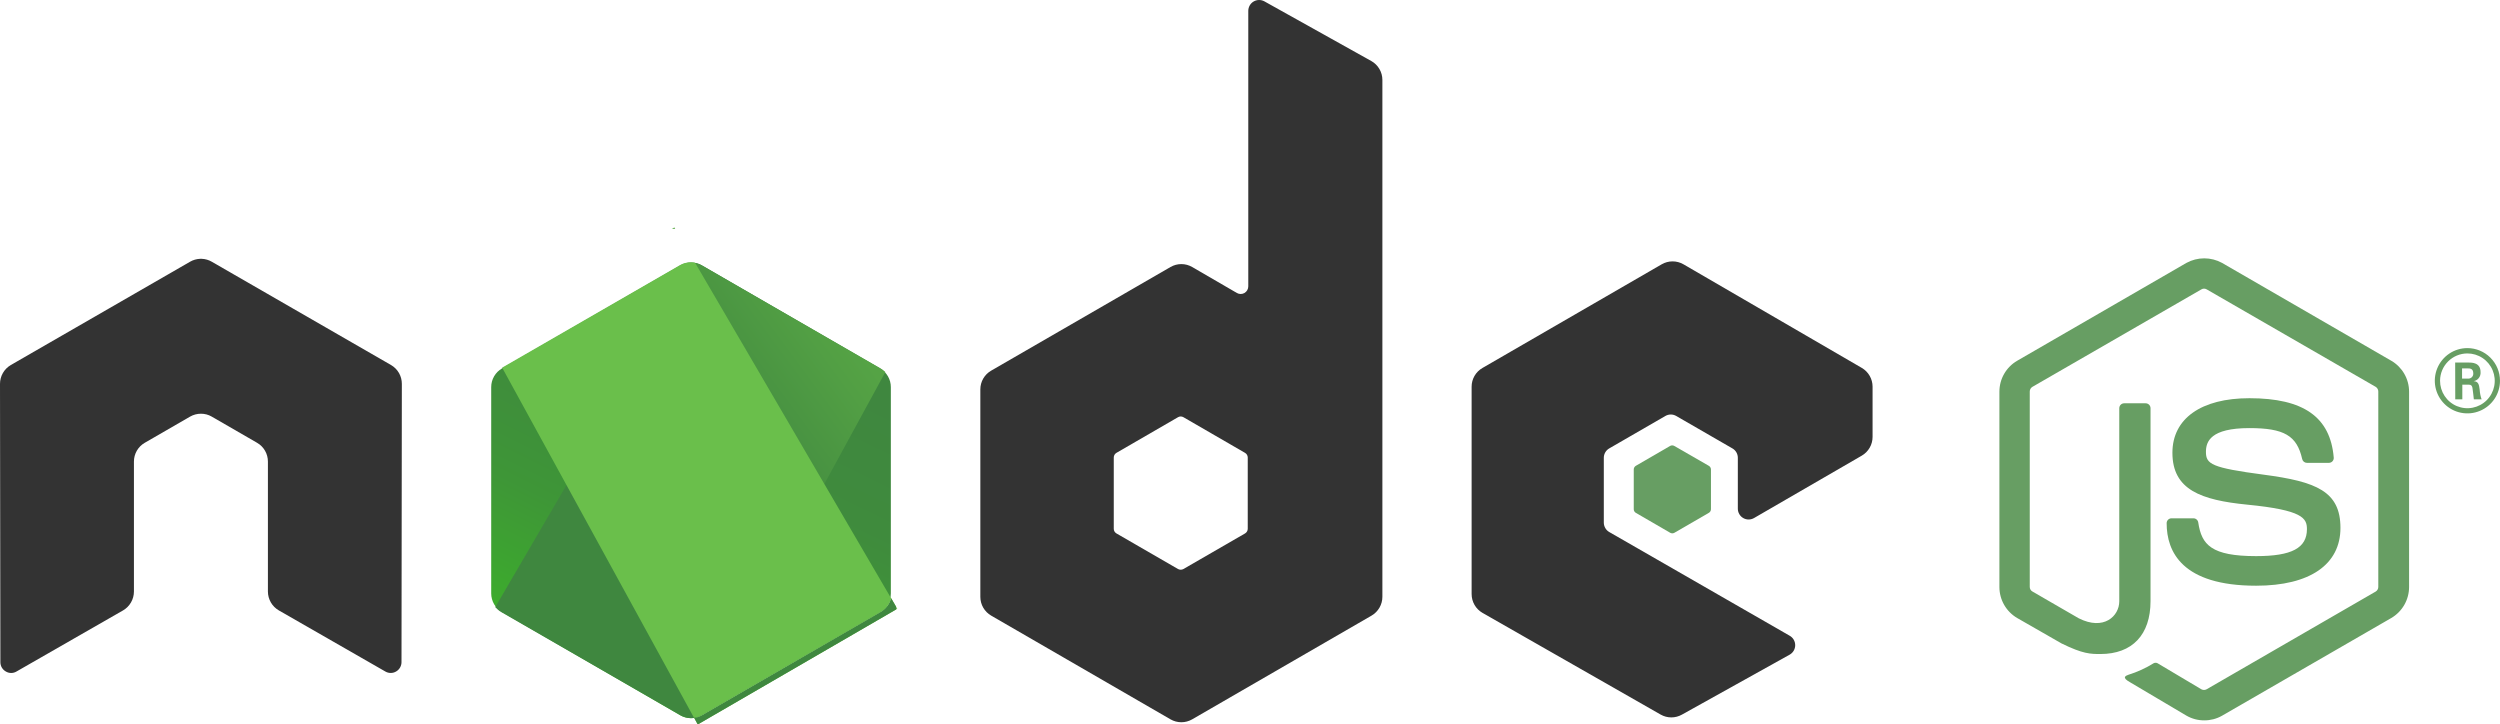<svg width="176" height="51" viewBox="0 0 176 51" fill="none" xmlns="http://www.w3.org/2000/svg">
<g clip-path="url(#clip0)">
<path d="M155.169 50.714C154.731 50.714 154.301 50.599 153.921 50.379L149.945 48.024C149.349 47.693 149.647 47.574 149.838 47.505C150.466 47.309 151.067 47.034 151.626 46.687C151.674 46.665 151.726 46.655 151.778 46.659C151.831 46.663 151.881 46.681 151.924 46.711L154.976 48.526C155.032 48.557 155.096 48.573 155.161 48.573C155.225 48.573 155.289 48.557 155.345 48.526L167.251 41.644C167.306 41.61 167.352 41.563 167.384 41.506C167.416 41.45 167.432 41.386 167.432 41.321V27.562C167.433 27.496 167.416 27.431 167.383 27.374C167.351 27.316 167.304 27.268 167.248 27.234L155.348 20.37C155.293 20.337 155.229 20.32 155.165 20.32C155.101 20.32 155.037 20.337 154.982 20.37L143.082 27.234C143.025 27.268 142.978 27.316 142.945 27.373C142.912 27.431 142.895 27.496 142.895 27.562V41.321C142.894 41.386 142.912 41.45 142.945 41.507C142.978 41.563 143.025 41.609 143.082 41.641L146.342 43.527C148.113 44.422 149.197 43.368 149.197 42.333V28.735C149.197 28.69 149.206 28.645 149.224 28.603C149.241 28.561 149.267 28.523 149.299 28.491C149.331 28.46 149.369 28.434 149.411 28.417C149.453 28.4 149.498 28.392 149.543 28.392H151.051C151.096 28.392 151.141 28.4 151.183 28.417C151.225 28.434 151.263 28.46 151.295 28.491C151.327 28.523 151.353 28.561 151.37 28.603C151.388 28.645 151.397 28.69 151.397 28.735V42.321C151.397 44.688 150.112 46.043 147.871 46.043C147.183 46.043 146.643 46.043 145.13 45.297L142.006 43.506C141.627 43.284 141.312 42.966 141.093 42.584C140.874 42.203 140.759 41.77 140.758 41.33V27.571C140.758 27.131 140.873 26.699 141.092 26.318C141.311 25.937 141.627 25.62 142.006 25.399L153.927 18.507C154.311 18.297 154.741 18.187 155.178 18.187C155.616 18.187 156.046 18.297 156.43 18.507L168.35 25.399C168.73 25.62 169.045 25.937 169.264 26.318C169.483 26.699 169.599 27.131 169.599 27.571V41.33C169.598 41.77 169.482 42.203 169.263 42.584C169.044 42.966 168.73 43.283 168.35 43.506L156.43 50.388C156.046 50.606 155.611 50.718 155.169 50.714Z" fill="#679E63"/>
<path d="M158.832 41.234C153.623 41.234 152.532 38.847 152.532 36.832C152.532 36.787 152.54 36.742 152.558 36.7C152.575 36.659 152.6 36.621 152.632 36.589C152.664 36.557 152.702 36.532 152.743 36.514C152.785 36.497 152.83 36.489 152.875 36.489H154.416C154.499 36.488 154.58 36.518 154.643 36.573C154.707 36.628 154.747 36.704 154.758 36.788C154.991 38.357 155.682 39.151 158.832 39.151C161.341 39.151 162.408 38.581 162.408 37.25C162.408 36.48 162.11 35.91 158.209 35.528C154.952 35.206 152.938 34.483 152.938 31.875C152.938 29.469 154.961 28.034 158.355 28.034C162.17 28.034 164.056 29.359 164.295 32.212C164.299 32.26 164.293 32.308 164.278 32.353C164.262 32.398 164.238 32.44 164.205 32.475C164.173 32.51 164.134 32.537 164.09 32.556C164.046 32.575 163.999 32.585 163.952 32.585H162.408C162.33 32.585 162.255 32.558 162.194 32.51C162.134 32.461 162.091 32.393 162.074 32.317C161.702 30.666 160.802 30.138 158.355 30.138C155.617 30.138 155.298 31.093 155.298 31.809C155.298 32.675 155.673 32.928 159.372 33.418C163.07 33.907 164.768 34.588 164.768 37.164C164.768 39.739 162.62 41.234 158.832 41.234Z" fill="#679E63"/>
<path d="M175.999 26.804C175.999 27.259 175.865 27.703 175.613 28.081C175.361 28.459 175.002 28.754 174.583 28.927C174.164 29.101 173.702 29.147 173.257 29.058C172.812 28.97 172.403 28.751 172.082 28.429C171.761 28.108 171.543 27.698 171.454 27.253C171.366 26.807 171.411 26.345 171.585 25.925C171.759 25.505 172.053 25.146 172.43 24.893C172.807 24.641 173.251 24.506 173.705 24.506C174.313 24.508 174.896 24.75 175.326 25.181C175.756 25.612 175.998 26.195 175.999 26.804ZM171.78 26.804C171.779 27.186 171.891 27.56 172.102 27.878C172.313 28.196 172.613 28.444 172.965 28.59C173.317 28.737 173.705 28.776 174.079 28.701C174.453 28.627 174.796 28.444 175.066 28.174C175.336 27.904 175.519 27.559 175.593 27.185C175.667 26.81 175.629 26.422 175.482 26.07C175.336 25.717 175.088 25.416 174.771 25.205C174.453 24.993 174.08 24.881 173.699 24.882C173.191 24.884 172.705 25.086 172.346 25.445C171.986 25.804 171.783 26.29 171.78 26.798V26.804ZM172.844 25.521H173.738C174.036 25.521 174.632 25.521 174.632 26.201C174.643 26.348 174.6 26.494 174.51 26.611C174.42 26.728 174.291 26.807 174.146 26.834C174.498 26.858 174.521 27.091 174.569 27.431C174.582 27.663 174.628 27.892 174.703 28.111H174.158C174.158 27.989 174.059 27.333 174.059 27.297C174.024 27.151 173.973 27.079 173.791 27.079H173.347V28.111H172.85L172.844 25.521ZM173.329 26.652H173.729C173.779 26.659 173.831 26.654 173.879 26.639C173.928 26.623 173.972 26.597 174.01 26.562C174.047 26.527 174.076 26.485 174.095 26.437C174.114 26.39 174.122 26.339 174.119 26.288C174.119 25.936 173.875 25.936 173.741 25.936H173.329V26.652Z" fill="#679E63"/>
<path fill-rule="evenodd" clip-rule="evenodd" d="M28.29 27.025C28.291 26.756 28.221 26.491 28.087 26.258C27.953 26.025 27.76 25.831 27.527 25.697L14.906 18.424C14.694 18.301 14.456 18.231 14.212 18.221H14.081C13.836 18.232 13.597 18.301 13.383 18.424L0.763 25.697C0.531 25.832 0.338 26.026 0.204 26.259C0.07 26.492 -0 26.756 5.65674e-07 27.025L0.027 46.613C0.026 46.747 0.06 46.879 0.128 46.995C0.195 47.111 0.292 47.206 0.408 47.272C0.523 47.341 0.653 47.378 0.787 47.378C0.92 47.378 1.051 47.341 1.165 47.272L8.666 42.971C8.897 42.836 9.089 42.643 9.223 42.41C9.357 42.178 9.428 41.914 9.429 41.646V32.493C9.429 32.225 9.499 31.963 9.632 31.731C9.766 31.5 9.958 31.307 10.189 31.174L13.383 29.329C13.616 29.195 13.881 29.125 14.149 29.126C14.415 29.125 14.677 29.195 14.906 29.329L18.101 31.174C18.332 31.307 18.524 31.5 18.657 31.731C18.791 31.963 18.861 32.225 18.861 32.493V41.646C18.862 41.915 18.934 42.178 19.068 42.411C19.202 42.643 19.395 42.836 19.627 42.971L27.125 47.272C27.24 47.341 27.372 47.377 27.506 47.377C27.64 47.377 27.772 47.341 27.887 47.272C28.003 47.205 28.098 47.109 28.165 46.993C28.231 46.877 28.266 46.746 28.266 46.613L28.29 27.025Z" fill="#333333"/>
<path fill-rule="evenodd" clip-rule="evenodd" d="M89.012 0.095C88.896 0.031 88.765 -0.002 88.633 -6.22109e-05C88.5 0.002 88.371 0.038 88.256 0.105C88.142 0.172 88.047 0.268 87.981 0.383C87.915 0.498 87.88 0.628 87.879 0.761V20.161C87.879 20.255 87.854 20.347 87.807 20.429C87.76 20.511 87.692 20.579 87.611 20.626C87.53 20.673 87.438 20.698 87.345 20.698C87.251 20.698 87.159 20.673 87.078 20.626L83.928 18.797C83.697 18.663 83.434 18.592 83.166 18.592C82.899 18.592 82.636 18.663 82.405 18.797L69.778 26.094C69.546 26.227 69.353 26.42 69.219 26.652C69.085 26.884 69.015 27.148 69.016 27.416V42.017C69.016 42.285 69.086 42.548 69.22 42.78C69.354 43.012 69.547 43.205 69.778 43.339L82.405 50.642C82.637 50.775 82.899 50.846 83.166 50.846C83.434 50.846 83.696 50.775 83.928 50.642L96.558 43.339C96.789 43.204 96.981 43.011 97.115 42.779C97.249 42.547 97.32 42.284 97.32 42.017V5.629C97.32 5.357 97.248 5.089 97.11 4.855C96.972 4.62 96.774 4.427 96.537 4.295L89.012 0.095ZM87.841 37.223C87.841 37.291 87.824 37.357 87.79 37.415C87.757 37.473 87.708 37.521 87.65 37.555L83.314 40.059C83.256 40.091 83.19 40.108 83.123 40.108C83.057 40.108 82.991 40.091 82.933 40.059L78.6 37.555C78.541 37.521 78.493 37.473 78.459 37.415C78.426 37.357 78.408 37.291 78.409 37.223V32.209C78.409 32.143 78.426 32.078 78.459 32.02C78.492 31.963 78.54 31.915 78.597 31.881L82.933 29.371C82.99 29.337 83.056 29.319 83.123 29.319C83.19 29.319 83.256 29.337 83.314 29.371L87.65 31.881C87.708 31.914 87.756 31.962 87.789 32.02C87.823 32.077 87.841 32.143 87.841 32.209V37.223Z" fill="#333333"/>
<path fill-rule="evenodd" clip-rule="evenodd" d="M131.069 32.078C131.3 31.944 131.492 31.752 131.625 31.52C131.759 31.289 131.829 31.026 131.829 30.759V27.222C131.829 26.954 131.759 26.691 131.625 26.459C131.492 26.227 131.3 26.034 131.069 25.9L118.514 18.606C118.281 18.472 118.018 18.401 117.749 18.401C117.481 18.401 117.218 18.472 116.985 18.606L104.364 25.906C104.132 26.039 103.939 26.232 103.805 26.464C103.671 26.696 103.601 26.96 103.602 27.228V41.822C103.602 42.092 103.673 42.356 103.808 42.589C103.943 42.821 104.137 43.014 104.37 43.148L116.917 50.31C117.144 50.438 117.401 50.505 117.662 50.505C117.922 50.505 118.179 50.438 118.407 50.31L125.994 46.087C126.112 46.021 126.21 45.924 126.278 45.807C126.346 45.69 126.382 45.557 126.382 45.422C126.382 45.286 126.346 45.153 126.278 45.036C126.21 44.919 126.112 44.823 125.994 44.756L113.293 37.456C113.176 37.389 113.079 37.293 113.012 37.176C112.945 37.06 112.909 36.928 112.908 36.794V32.227C112.908 32.093 112.944 31.962 113.011 31.846C113.078 31.73 113.174 31.634 113.29 31.568L117.244 29.284C117.36 29.217 117.491 29.181 117.624 29.181C117.758 29.181 117.889 29.217 118.004 29.284L121.962 31.568C122.078 31.634 122.174 31.73 122.241 31.846C122.308 31.962 122.343 32.093 122.343 32.227V35.809C122.343 35.943 122.378 36.075 122.445 36.191C122.511 36.308 122.608 36.404 122.724 36.471C122.84 36.538 122.972 36.573 123.106 36.573C123.24 36.572 123.372 36.536 123.488 36.468L131.069 32.078Z" fill="#333333"/>
<path fill-rule="evenodd" clip-rule="evenodd" d="M117.573 31.395C117.618 31.368 117.669 31.355 117.722 31.355C117.774 31.355 117.825 31.368 117.871 31.395L120.302 32.794C120.347 32.82 120.385 32.858 120.411 32.903C120.437 32.948 120.451 32.999 120.451 33.051V35.85C120.45 35.902 120.436 35.953 120.41 35.997C120.384 36.041 120.347 36.078 120.302 36.104L117.879 37.507C117.834 37.533 117.783 37.547 117.73 37.547C117.678 37.547 117.627 37.533 117.581 37.507L115.162 36.104C115.118 36.078 115.081 36.041 115.055 35.996C115.03 35.952 115.016 35.902 115.016 35.85V33.051C115.016 32.999 115.029 32.948 115.055 32.903C115.08 32.858 115.117 32.821 115.162 32.794L117.573 31.395Z" fill="#679E63"/>
<path fill-rule="evenodd" clip-rule="evenodd" d="M49.413 18.68C49.182 18.547 48.921 18.477 48.654 18.477C48.388 18.477 48.127 18.547 47.896 18.68L35.341 25.936C35.11 26.069 34.918 26.261 34.785 26.492C34.651 26.723 34.581 26.985 34.581 27.252V41.778C34.581 42.044 34.652 42.306 34.785 42.536C34.919 42.767 35.11 42.958 35.341 43.091L47.887 50.355C48.118 50.489 48.379 50.559 48.645 50.559C48.912 50.559 49.173 50.489 49.404 50.355L61.959 43.091C62.189 42.958 62.38 42.766 62.513 42.536C62.646 42.305 62.716 42.044 62.716 41.778V27.252C62.716 26.985 62.646 26.723 62.512 26.492C62.379 26.261 62.187 26.069 61.956 25.936L49.413 18.68Z" fill="url(#paint0_linear)"/>
<path d="M61.991 25.936L49.4 18.68C49.276 18.609 49.143 18.556 49.004 18.522L34.866 42.742C34.988 42.879 35.131 42.997 35.289 43.091L47.904 50.355C48.08 50.456 48.274 50.52 48.475 50.545C48.676 50.571 48.88 50.556 49.075 50.501L62.328 26.195C62.226 26.096 62.113 26.008 61.991 25.936Z" fill="url(#paint1_linear)"/>
<path d="M47.477 16.012L47.305 16.111H47.534L47.477 16.012Z" fill="url(#paint2_linear)"/>
<path d="M61.995 43.091C62.177 42.987 62.336 42.847 62.463 42.682C62.59 42.516 62.684 42.326 62.737 42.124L48.934 18.498C48.569 18.424 48.19 18.484 47.867 18.668L35.351 25.882L48.859 50.531C49.054 50.505 49.242 50.441 49.413 50.343L61.995 43.091Z" fill="url(#paint3_linear)"/>
<path d="M63.167 42.858L63.084 42.718V42.906L63.167 42.858Z" fill="url(#paint4_linear)"/>
<path d="M61.997 43.091L49.427 50.355C49.256 50.453 49.068 50.517 48.873 50.543L49.123 51L63.085 42.906V42.715L62.739 42.118C62.686 42.321 62.593 42.512 62.466 42.679C62.338 42.846 62.179 42.986 61.997 43.091Z" fill="url(#paint5_linear)"/>
<path d="M61.997 43.091L49.427 50.355C49.256 50.453 49.068 50.517 48.873 50.543L49.123 51L63.085 42.906V42.715L62.739 42.118C62.686 42.321 62.593 42.512 62.466 42.679C62.338 42.846 62.179 42.986 61.997 43.091Z" fill="url(#paint6_linear)"/>
</g>
<defs>
<linearGradient id="paint0_linear" x1="53.758" y1="24.082" x2="42.388" y2="47.247" gradientUnits="userSpaceOnUse">
<stop stop-color="#3F873F"/>
<stop offset="0.33" stop-color="#3F8B3D"/>
<stop offset="0.64" stop-color="#3E9637"/>
<stop offset="0.93" stop-color="#3DA92E"/>
<stop offset="1" stop-color="#3DAE2B"/>
</linearGradient>
<linearGradient id="paint1_linear" x1="46.742" y1="36.211" x2="78.603" y2="12.706" gradientUnits="userSpaceOnUse">
<stop offset="0.14" stop-color="#3F873F"/>
<stop offset="0.4" stop-color="#529F44"/>
<stop offset="0.71" stop-color="#63B649"/>
<stop offset="0.91" stop-color="#6ABF4B"/>
</linearGradient>
<linearGradient id="paint2_linear" x1="34.139" y1="16.063" x2="63.167" y2="16.063" gradientUnits="userSpaceOnUse">
<stop offset="0.09" stop-color="#6ABF4B"/>
<stop offset="0.29" stop-color="#63B649"/>
<stop offset="0.6" stop-color="#529F44"/>
<stop offset="0.86" stop-color="#3F873F"/>
</linearGradient>
<linearGradient id="paint3_linear" x1="5317.18" y1="8985.22" x2="7985.21" y2="8985.22" gradientUnits="userSpaceOnUse">
<stop offset="0.09" stop-color="#6ABF4B"/>
<stop offset="0.29" stop-color="#63B649"/>
<stop offset="0.6" stop-color="#529F44"/>
<stop offset="0.86" stop-color="#3F873F"/>
</linearGradient>
<linearGradient id="paint4_linear" x1="72.643" y1="69.689" x2="80.77" y2="69.689" gradientUnits="userSpaceOnUse">
<stop offset="0.09" stop-color="#6ABF4B"/>
<stop offset="0.29" stop-color="#63B649"/>
<stop offset="0.6" stop-color="#529F44"/>
<stop offset="0.86" stop-color="#3F873F"/>
</linearGradient>
<linearGradient id="paint5_linear" x1="2789.79" y1="2884.63" x2="4174.33" y2="2884.63" gradientUnits="userSpaceOnUse">
<stop offset="0.09" stop-color="#6ABF4B"/>
<stop offset="0.29" stop-color="#63B649"/>
<stop offset="0.6" stop-color="#529F44"/>
<stop offset="0.86" stop-color="#3F873F"/>
</linearGradient>
<linearGradient id="paint6_linear" x1="4375.99" y1="2195.21" x2="3997.85" y2="3429.6" gradientUnits="userSpaceOnUse">
<stop stop-color="#3F873F"/>
<stop offset="0.33" stop-color="#3F8B3D"/>
<stop offset="0.64" stop-color="#3E9637"/>
<stop offset="0.93" stop-color="#3DA92E"/>
<stop offset="1" stop-color="#3DAE2B"/>
</linearGradient>
<clipPath id="clip0">
<rect width="176" height="51" fill="white"/>
</clipPath>
</defs>
</svg>
